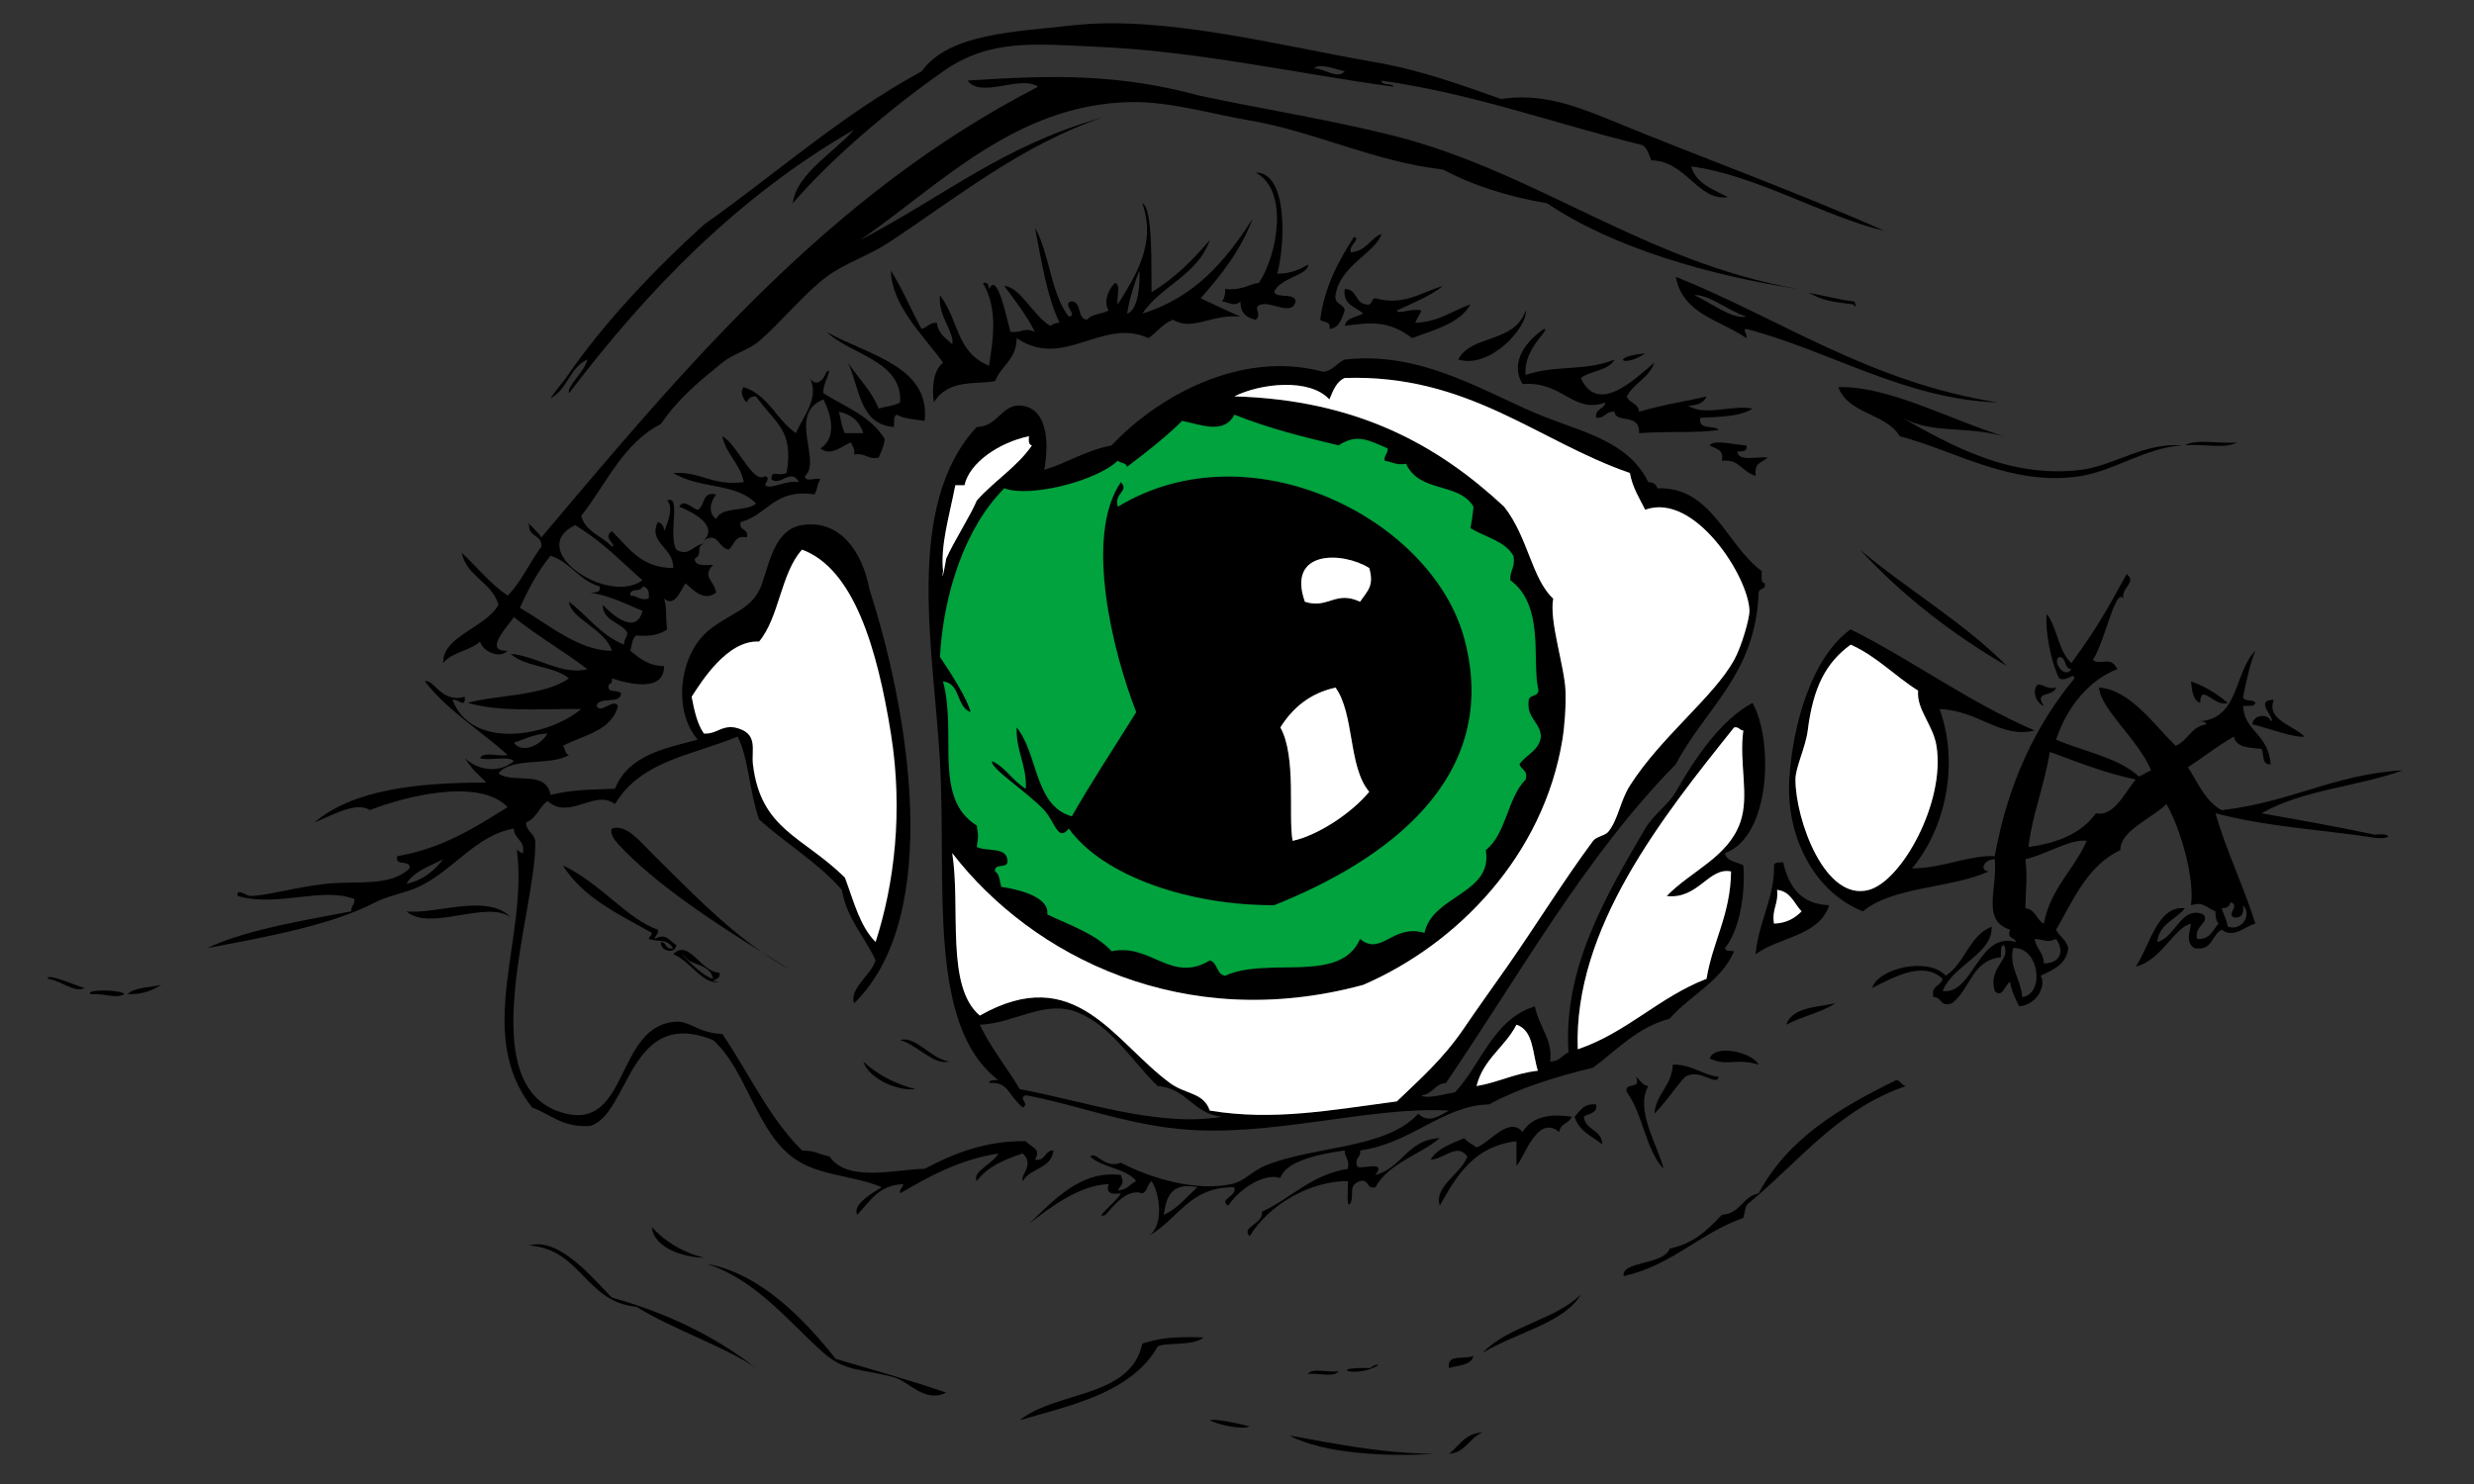 <?xml version="1.0" encoding="utf-8"?>
<!-- Generator: Adobe Illustrator 14.0.0, SVG Export Plug-In . SVG Version: 6.00 Build 43363)  -->
<!DOCTYPE svg PUBLIC "-//W3C//DTD SVG 1.0//EN" "http://www.w3.org/TR/2001/REC-SVG-20010904/DTD/svg10.dtd">
<svg version="1.0" xmlns="http://www.w3.org/2000/svg" xmlns:xlink="http://www.w3.org/1999/xlink" x="0px" y="0px" width="720px"
	 height="432px" viewBox="0 0 720 432" enable-background="new 0 0 720 432" xml:space="preserve">
<rect x="0" y="0" width="720" height="432" fill="#333333" stroke="none"/>
<g id="Layer_1_x23_000000">
	<g>
		<g>
			<path fill="#000000" d="M447.566,200.157c0.777,2.858-2.314,1.847-2.674,3.568c-0.729,5.483,3.276,6.232,3.568,10.705
				c-0.594,4.171-4.317,5.211-6.252,8.031c0.379,1.702,2.557,1.614,1.789,4.463c-5.348,5.357-5.591,15.829-11.6,20.524
				c2.197,12.776-15.4,13.038-17.851,24.093c-9.334-2.692-12.475,6.913-18.735,1.789c-5.728,13.262-26.903,5.008-39.271,10.705
				c-2.567-0.398-2.11-3.841-4.453-4.463c-11.229,6.806-17.199-5.095-28.555-2.674c-4.716-5.104-12.115-7.525-18.746-10.714
				c0.69-4.804-7.34-7.127-13.378-8.031c-0.496-1.585-0.467-3.704-1.789-4.463c-0.379-2.46,3.325-0.836,3.568-2.674
				c0.311-4.773-5.95-2.965-8.925-4.463c0.496-3.559,0.496-2.684,0-6.241c-12.834-7.982-5.649-26.543-9.811-41.944
				c5.153,0.496,3.772,7.525,8.031,8.926c-0.943-3.831-5.805-11.444-8.926-16.062c1.031-18.697,7.458-37.86,18.736-49.08
				c7.049,2.751,26.388-1.838,33.019-8.031c0.719,0.768,2.45,0.535,2.683,1.789c5.581-4.229,11.113-8.517,16.062-13.388
				c5.25,1.041,12.183,4.074,15.167-1.789c11.443,4.434,19.445,6.271,30.335,8.926c5.377-3.539,8.779-1.488,14.282,0.894
				c0.107,1.595-1.099,1.876-0.895,3.568c2.091,0.282,3.345,1.41,6.252,0.895c3.977,8.634,15.294,5.231,19.63,12.494
				c-0.467,3.909-0.281,2.927-0.895,6.242c4.229,2.615,9.995,3.685,12.494,8.031c0.681,3.364-1.089,4.268-0.895,7.137
				C449.462,176.084,445.903,192.155,447.566,200.157z M370.825,263.511c32.075-12.776,66.348-36.771,55.321-77.636
				c-9.431-34.963-62.381-61.72-100.833-38.366c-1.235-4.025,3.471-4.463,0.894-7.146c-10.85,15.663-2.236,49.907,4.463,66.931
				c-6.261,10.092-12.805,19.922-18.745,30.335c-10.938-3.034-9.742-18.211-16.062-25.873c-0.204,7.049,2.936,10.753,2.684,17.841
				c-3.782-2.168-5.746-6.154-9.82-8.031c-0.778,1.974,9.908,8.702,15.167,14.283c3.004,3.179,3.977,9.47,7.146,5.356
				C321.103,255.178,346.362,263.627,370.825,263.511z"/>
			<path fill="#000000" d="M259.276,213.536c3.636,22.654,0.953,43.976-4.453,60.679c-4.628-4.589-6.407-12.036-8.925-18.735
				c-12.192-12.047-24.521-13.864-26.776-33.019c-0.496-4.249,1.789-9.149-5.348-10.705c-4.123-0.554-5.134,2.003-8.925,1.779
				c-1.964-2.791-2.791-6.728-3.568-10.705c2.596-3.977,10.267-16.606,19.63-16.062c5.94-7.146,6.291-19.883,12.494-26.767
				C248.513,165.554,255.319,188.859,259.276,213.536z"/>
			<path fill="#000000" d="M691.178,242.985c5.095-0.622,5.095,1.518,0,0.895c-15.867-2.44-30.85-3.062-46.406-7.136
				c3.257,11.317,8.128,21.021,11.6,32.123c-2.956,0.729-6.271,4.453-9.811,1.779c-2.976,1.488-2.576,6.359-8.031,5.357
				c-2.362-1.964-1.429-3.831-0.895-7.137c-4.842,1.118-8.779,10.841-16.062,12.494c4.093-5.931,6.232-17.88,14.282-16.956
				c-2.605,3.344-7.486,4.414-8.03,9.81c5.376-1.312,6.912-10.724,13.378-8.03c2.158,2.421-2.761,3.179-1.779,7.146
				c3.812,0.243,4.541-2.596,6.242-4.463c-0.69-0.797-0.963-2.021-0.895-3.567c-3.15-1.294-3.384-2.859-7.137-1.789
				c1.089-7.643-2.78-21.76-7.136-29.45c-4.172,4.171-13.603,7.808-13.389,13.388c-9.528,4.453-13.621,14.341-18.735,23.198
				c1.011,1.965,2.984,2.966,3.568,5.357c-0.584,4.774-4.414,6.301-8.031,8.031c1.614,2.684-0.865,8.381-6.252,8.926
				c-1.108-2.159-2.207-4.337-2.674-7.137c-1.633,0.962-2.227,4.92-4.462,2.674c-2.052-7.068,4.958-8.984,2.673-13.389
				c-1.205,0.282-0.738,2.236-0.885,3.568c-8.448,0.778-8.944,9.499-14.282,13.389c-3.607,1.234-2.819-1.936-5.348-1.789
				c-0.777-3.452,2.178-3.17,2.674-5.348c-5.921-5.62-15.031,0.077-20.524,2.674c1.935-5.883,16.46-9.091,21.419-3.568
				c5.64-3.578,6.776-11.667,13.379-14.273c0.35,7.876-11.337,11.191-14.273,18.736c9.052,1.089,10.238-17.462,21.419-14.283
				c-0.389-1.399-2.81-0.758-1.789-3.568c-8.438-2.702-3.606-11.754-4.462-20.524c-2.577-0.155-4.92,3.015-1.779,3.568
				c-11.074,4.997-27.827,4.308-36.587,11.609c-13.845-5.445-22.421-21.352-21.419-38.376c0.943-16.081,6.611-35.692,17.851-43.723
				c18.405,9.247,34.214,21.108,53.533,29.45c-9.985,2.45-15.945-5.746-27.661-6.251c5.824,15.965,1.711,34.807-8.031,46.406
				c9.247-0.068,16.179-3.889,24.094-3.568c3.82-21.166,11.891-38.083,23.198-51.764c-0.127-1.983-2.246,1.157-4.453,0
				c-2.344-4.647-4.21-14.04-3.578-18.735c3.082,4.064,3.354,10.928,7.146,14.273c7.563-10.365,10.111-15.1,16.062-25.872
				c3.189,2.392-1.828,4.054-0.895,7.136c-2.362-3.49-5.26,12.115-8.926,17.851c2.169,1.77,5.163-1.449,7.137,2.674
				c-7.778,2.868-14.584,10.607-17.841,20.524c8.128,3.471,18.045,5.153,24.093,10.705c1.322-0.457,2.246-1.312,3.568-1.779
				c-3.617-8.789-14.74-17.88-15.168-24.093c8.975,0.544,15.975,10.783,22.305,16.956c3.616-1.448,4.442-5.678,8.925-6.251
				c-0.272-1.215-2.236-0.739-3.568-0.895c13.34,0.554,11.386-14.185,17.842-20.524c-1.634,4.025-2.587,8.721-3.568,13.388
				c0.136,1.653,3.023,0.544,3.568,1.789c-0.272,1.206-2.227,0.739-3.568,0.885c0.398,7.525,7.302,7.963,8.031,16.956
				c-2.703,0.331-1.848-2.907-2.674-4.463c-3.501-0.359-7.39-0.34-8.031-3.568c-4.774,2.664-8.867,6.008-13.389,8.925
				c2.946,4.492,5.018,9.859,9.82,12.494c20.311-2.354,33.019-10.521,52.648-11.6c-12.893,4.755-28.682,5.503-41.049,12.494
				C667.406,238.387,680.094,240.623,691.178,242.985z M648.34,269.762c4.395,1.361,7.01-3.646,4.463-6.251
				c0.253,2.333-0.321,3.84-2.674,3.568c-2.197-1.051,1.828-3.374-0.895-4.463c-0.359,1.128-1.147,1.827-2.674,1.789
				C647.63,267.535,647.863,267.341,648.34,269.762z M609.974,236.744c5.271,1.146,8.382-6.097,11.6-9.82
				c-9.11-1.896-16.927-5.085-24.987-8.031c-1.935,10.919-5.23,18.619-6.242,27.661
				C599.036,245.436,605.861,242.451,609.974,236.744z M607.301,244.774c-4.823-0.651-11.988,4.064-17.852,5.348
				c0.642,6.048,0.088,7.759,0,14.283c2.966,0.301,3.16,3.373,5.357,4.462C596.761,258.62,603.566,253.233,607.301,244.774z
				 M599.27,191.232c-2.14,1.273,1.633,6.592,3.568,3.568C600.543,194.712,601.554,191.319,599.27,191.232z M594.807,280.467
				c5.075-0.049,5.96-3.812,3.568-7.137c-2.829,1.226-2.985,0.194-6.252,0C592.58,276.15,594.748,277.249,594.807,280.467z
				 M588.555,290.277c6.709-1.079,4.812-14.788-2.674-14.273C584.598,281.487,587.942,284.424,588.555,290.277z M543.938,259.048
				c9.528-2.635,22.274-25.513,19.63-41.935c-0.991-6.164-5.853-10.539-5.348-16.071c-6.776-4.229-12.017-9.995-19.63-13.378
				c-7.253,5.328-10.919,12.436-12.493,24.987c-0.613,4.852-3.578,10.773-3.578,14.273
				C522.538,238.543,531.064,262.606,543.938,259.048z"/>
			<path fill="#000000" d="M670.653,214.43c-3.092,0.398-10.578-2.489-15.167-3.568c0.214-2.926,4.764-3.218,5.348-0.895
				c1.876-0.612-5.241-6.203,0.894-6.242C659.424,209.627,667.542,211.144,670.653,214.43z"/>
			<path fill="#000000" d="M635.855,129.658c3.287-2.062,10.394-0.312,15.168-0.895C647.728,130.834,640.62,129.075,635.855,129.658z"/>
			<path fill="#000000" d="M648.34,204.62c-3.772,1.449-7.904-6.106-8.031,0c-2.158-0.817-2.362-3.588-2.674-6.252
				C641.845,199.817,645.277,202.034,648.34,204.62z"/>
			<path fill="#000000" d="M605.512,136.794c9.596-1.167,18.561-8.05,29.449-7.136c-10.636,0.739-19.659,7.36-29.449,8.925
				c-19.825,3.169-36.441-7.341-52.648-11.599c-3.986-6.728-15.021-6.397-17.852-14.283c14.536-0.467,32.883,9.684,48.186,14.283
				c-12.095-3.189-20.368-0.496-29.771-5.435c-0.486-0.272-0.973-0.544-1.458-0.817c0.485,0.292,0.972,0.564,1.458,0.817
				C567.369,129.356,584.568,139.352,605.512,136.794z"/>
			<path fill="#000000" d="M593.018,199.263c2.101-0.02,2.625,1.536,5.357,0.895c-0.885,2.868-6.641,0.855-3.568,5.348
				C592.716,204.814,591.189,201.188,593.018,199.263z"/>
			<path fill="#000000" d="M541.264,160.002c13.903,11.677,30.092,21.069,42.828,33.903C567.933,184.494,553.572,173.274,541.264,160.002z"/>
			<path fill="#000000" d="M551.969,314.38c1.176,0.311,1.409,1.565,2.684,1.779c-19.737,6.747-31.016,21.934-45.513,33.912
				c-1.332,0.749-1.293,2.868-1.789,4.463c-12.756,4.492-20.699,13.797-34.797,16.947c-0.847-4.424,11.696-3.16,13.378-8.031
				c6.952-1.381,11.133-5.522,15.178-9.811c5.366-0.282,5.979-5.318,10.704-6.252C520.263,331.443,535.566,322.362,551.969,314.38z"
				/>
			<path fill="#000000" d="M581.419,117.164c-27-0.962-48.691-14.963-73.174-21.419c-1.322,0.399,0.351,1.147,0,2.684
				c-7.555-5.241-18.619-6.961-20.524-17.851C518.658,93.071,543.967,111.194,581.419,117.164z M493.078,85.935
				c4.579,1.974,10.782,7.049,15.167,6.242C503.219,90.65,497.104,85.488,493.078,85.935z"/>
			<path fill="#000000" d="M539.475,87.714c1.069,1.03,0.351,2.265,0,0.895c-4.249-0.506-8.585-0.934-11.599-2.674
				C522.236,83.942,535.994,87.578,539.475,87.714z"/>
			<path fill="#000000" d="M534.127,292.066c-4.122,2.722-9.868,3.82-14.282,6.241C521.595,293.223,528.459,293.242,534.127,292.066z"/>
			<path fill="#000000" d="M532.338,263.511c-2.878,9.022-14.604,9.197-21.419,14.282c0.855-9.431,5.679-16.927,5.357-25.882
				c0.146-1.05,1.624-0.749,2.674-0.895C520.574,258.026,524.006,263.219,532.338,263.511z M524.308,265.3
				c-2.188-2.285-3.121-5.805-7.137-6.252c0.506,4.073-1.585,5.562-0.895,9.819C520.02,268.741,522.382,267.234,524.308,265.3z"/>
			<path fill="#000000" d="M548.4,67.199c-17.151-3.986-37.413-16.286-56.217-18.745c1.468,5.075,6.407,6.679,10.705,8.925
				c-8.751,1.303-12.086-10.51-22.305-10.705c-0.719-1.663-1.156-3.607-2.684-4.463c-25.386-6.145-48.272-14.788-75.847-18.745
				c0.137,1.653,3.024,0.554,3.568,1.789c-28.04-3.811-56.732-10.296-85.667-11.599c-18.843-0.855-31.832-2.469-45.502,7.137
				c-15.313,10.763-32.337,25.133-43.723,38.375c0.992-8.537,11.998-14.769,17.841-21.419
				c-33.796,19.445-59.979,46.503-82.983,76.741c-0.681-2.197,4.541-6.145,5.347-9.82c-4.783,2.052-5.678,8.002-9.81,10.715
				c-2.751,2.411,2.839-4.288,3.568-5.357c10.948-16.062,26.125-31.919,40.155-44.618c21.088-14.895,40.009-31.978,63.353-44.617
				c8.002-11.133,27.214-11.492,43.723-13.388c26.611-3.043,60.096,5.814,88.35,10.714c13.787,2.382,26.427,7.146,36.587,10.705
				c10.996-1.711,20.563,1.468,32.124,6.242C494.187,45.489,523.296,56.008,548.4,67.199z M382.424,19.898
				c2.81-0.078,6.729,3.315,8.926,0.895C389.162,20.249,383.844,18.246,382.424,19.898z"/>
			<path fill="#000000" d="M505.571,131.447c0.457,3.111,5.824,1.303,8.916,1.779c-2.411,1.838-3.831,1.361-3.568,5.357
				c-4.56-1.76-4.696-4.91-9.81-4.463c0.729-3.403-1.906-3.452-3.568-4.462c1.186-1.818,7.107-0.185,10.704,0
				C508.663,131.563,506.972,131.359,505.571,131.447z"/>
			<path fill="#000000" d="M513.603,169.812c0.486,1.984-1.711,1.274-1.789,2.684c-0.846,23.831-15.624,33.748-24.093,49.965
				c-26.426,26.815-45.327,61.166-66.921,92.804c-3.364,0.214-3.782,3.363-7.146,3.568c1.312,1.254,7.243-0.447,9.82-0.885
				c7.758-8.313,10.996-21.138,23.198-24.987c1.37,6.349,5.299,9.741,4.462,16.062c2.713,0.039,3.472-1.887,5.357-2.684
				c-1.643-24.346,10.764-45.415,22.304-65.133c2.421-4.142,6.787-6.951,8.926-10.714c5.348-9.393,12.922-20.855,22.313-25.872
				c6.184,11.152,5.25,38.988-8.03,43.723c0.485,2.479,3.441,2.499,5.347,3.568c0.651,7.817-0.952,18.629-5.347,24.093
				c0.136,1.05,1.623,0.749,2.673,0.895c-3.859,8.926-12.805,12.775-18.745,19.63c-9.596,2.597-15.284,9.101-22.304,14.273
				c-11.006,2.674-21.448,5.921-30.335,10.714c-13.232,0.205-22.945,11.531-37.48,13.379c0.359,2.158-1.634,1.944-0.895,4.463
				c0.35,1.643,8.964-2.081,5.356,2.684c7.808-2.013,9.295-10.336,18.736-10.715c-6.009,4.997-14.808,7.205-18.736,14.283
				c-2.751,0.661-1.721-2.45-4.462-1.789c-3.568,1.322-1.683,3.451-2.684,6.251c-1.488,2.567-0.71-4.56-0.885-6.251
				c-11.337-0.029-23.18,7.165-28.556,16.062c-2.674-2.732,4.093-3.588,3.568-7.137c8.536-3.947,14.243-10.743,24.987-12.493
				c0.642-2.723-0.914-3.248-0.895-5.357c-7.953,1.138-17.181,3.17-18.736,8.031c-4.618-1.585-11.871,3.102-15.177,8.04
				c-2.965-1.896,2.684-2.596,1.789-5.356c-12.99-0.166-15.858,8.838-24.987,14.272c4.687-3.218,3.257-12.465,0.895-16.062
				c-1.215,0.875-1.157,3.014-2.684,3.567c-4.365-1.487-8.05,3.277-10.705,6.252c-4.006,1.634,3.646-4.22,4.462-6.252
				c-2.333,0.253-4.462,0.302-3.568-2.673c-8.255,0.214-16.908,6.572-23.199,11.599c6.757-6.456,14.954-15.799,26.767-14.272
				c0.992,2.8,0.418,2.353-0.894,4.462c2.722,0.039,3.471-1.886,5.357-2.683c-3.033-3.812-9.839-3.841-13.388-7.137
				c1.809-1.75,4.006,3.685,8.925,1.789c9.081,4.667,21.73,8.391,32.124,6.242c3.753-0.778,5.95-3.753,9.82-5.357
				c14.263-5.911,35.099-4.716,44.617-15.168c2.907,2.946,5.911,0.759,8.916-0.895c-23.082-1.332-52.25,7.982-78.521,5.357
				c-16.402-1.633-31.142-7.389-44.617-9.819c-2.499,0.885,1.293,2.382-0.895,3.577c-4.58-4.005-4.103-7.535-9.82-7.146
				c0.146-1.041,1.634-0.749,2.684-0.885c-20.894-15.887-14.963-57.763-16.957-92.813c-1.837-32.367-10.52-74.398,10.705-97.266
				c6.115-0.117,7.243-6.466,12.494-6.242c7.545,0.321,8.848,9.528,7.136,18.736c6.845-2.071,12.134-5.717,19.64-7.136
				c12.698-13.69,37.277-28.041,61.564-21.419c2.937-0.34,3.938-2.605,6.252-3.568c23.314-2.635,41.847,10.375,58.891,16.957
				c11.249,4.346,24.034,7.36,29.449,18.736c1.526-0.039,2.314,0.671,2.674,1.789c15.8-0.603,19.971,16.47,30.345,24.093
				C512.786,167.654,512.28,169.647,513.603,169.812z M504.677,192.126c2.305-4.171,4.492-12.251,4.463-14.283
				c-0.165-9.83-16.022-34.739-30.345-29.45c-1.682-3.364-3.685-6.427-4.462-10.705c-26.894-9.275-46.951-28.809-82.983-27.661
				c-2.489,1.079-3.384,3.763-4.463,6.242c-5.775-6.291-20.029-4.706-27.661-0.885c35.867,1.011,59.435,14.331,78.521,32.124
				c6.971,8.838,8.031,20.962,14.282,26.767c-1.234,6.446,3.297,19.718,3.568,26.767c0.176,4.453-0.253,10.364-0.895,14.283
				c-5.493,33.514-30.296,59.425-57.995,71.384c-52.114,14.146-96.265-8.157-119.58-38.366c2.499,15.936-2.013,38.891,8.031,47.291
				c27.797-15.75,38.978,7.604,55.322,19.631c4.638,3.412,9.713,2.654,11.609,8.03c18.522,3.063,35.109-0.136,54.428-2.674
				c6.68-6.426,13.456-12.309,19.63-21.419c3.986-5.872,8.43-12.026,12.494-17.841c8.245-11.794,16.675-25.405,24.987-36.587
				c0.963-1.293,3.51-1.468,4.463-2.684c2.937-3.714,3.384-8.876,6.242-13.378C483.346,214.518,498.679,202.958,504.677,192.126z
				 M506.456,239.418c2.752-7.759-0.408-17.316,0.895-26.767c-1.138-0.048-1.234-1.147-2.674-0.895
				c-20.913,26.106-46.785,58.58-45.512,93.698c14.419-4.92,23.539-15.129,37.481-20.524c1.809-10.978,6.98-18.6,7.136-31.239
				c-6.553-1.352-9.537,8.206-18.735,7.146C492.31,253.389,502.859,249.588,506.456,239.418z M444.893,203.726
				c0.359-1.721,3.451-0.71,2.674-3.568c-1.663-8.002,1.896-24.073-8.031-31.239c-0.194-2.869,1.575-3.772,0.895-7.137
				c-2.499-4.346-8.265-5.416-12.494-8.031c0.613-3.315,0.428-2.333,0.895-6.242c-4.336-7.263-15.653-3.86-19.63-12.494
				c-2.907,0.515-4.161-0.612-6.252-0.895c-0.204-1.692,1.002-1.974,0.895-3.568c-5.503-2.382-8.905-4.433-14.282-0.894
				c-10.89-2.654-18.892-4.492-30.335-8.926c-2.985,5.863-9.917,2.83-15.167,1.789c-4.949,4.871-10.481,9.159-16.062,13.388
				c-0.233-1.254-1.964-1.021-2.683-1.789c-6.631,6.193-25.97,10.783-33.019,8.031c-11.278,11.22-17.705,30.383-18.736,49.08
				c3.121,4.618,7.982,12.231,8.926,16.062c-4.259-1.4-2.878-8.43-8.031-8.926c4.162,15.401-3.023,33.962,9.811,41.944
				c0.496,3.558,0.496,2.683,0,6.241c2.975,1.498,9.236-0.311,8.925,4.463c-0.243,1.838-3.947,0.214-3.568,2.674
				c1.322,0.759,1.293,2.878,1.789,4.463c6.038,0.904,14.069,3.228,13.378,8.031c6.631,3.188,14.03,5.609,18.746,10.714
				c11.356-2.421,17.326,9.479,28.555,2.674c2.343,0.622,1.886,4.064,4.453,4.463c12.367-5.697,33.543,2.557,39.271-10.705
				c6.261,5.124,9.401-4.481,18.735-1.789c2.45-11.055,20.048-11.316,17.851-24.093c6.009-4.695,6.252-15.167,11.6-20.524
				c0.768-2.849-1.41-2.761-1.789-4.463c1.935-2.819,5.658-3.859,6.252-8.031C448.169,209.958,444.163,209.209,444.893,203.726z
				 M447.566,311.696c-1.595-4.939-1.235-11.853-6.242-13.389c-3.315,6.505-9.674,9.966-11.609,17.852
				C436.084,315.089,440.867,312.435,447.566,311.696z M296.757,317.054c17.997,3.276,40.291,11.249,58.9,8.03
				c-8.439-0.787-10.141-8.303-18.745-8.925c-7.078-6.797-13.311-17.385-23.199-21.42c-9.616-3.918-18.444,3.189-28.555,3.568
				C288.405,305.182,293.024,310.675,296.757,317.054z M348.511,345.609c-7.516-1.565-9.149,2.741-9.81,8.03
				C342.823,351.812,345.322,348.36,348.511,345.609z M300.325,129.658c-1.04-0.146-0.962-1.41-0.885-2.674
				c-8.857,1.905-17.326,7.768-18.745,14.273c-0.895,0-1.779,0-2.674,0c-1.828,9.353-4.327,17.316-3.568,24.987
				c-0.603,4.793,0.982-3.782,0.895-3.568c2.207-5.027,7.253-12.844,8.916-16.957C289.271,140.022,295.96,135.997,300.325,129.658z"
				/>
			<path fill="#000000" d="M491.289,118.059c4.871,3.257,12.62-0.321,18.745,0.895c-3.598,2.353-9.538,2.363-15.177,2.674
				c-0.759,3.743,3.996,1.954,5.357,3.568c-7.847,0.982-12.951,0.214-23.199,0.895c0.321-6.048-6.922-2.684-7.136-6.242
				c-2.615-0.233-2.752,2.013-5.357,1.779c-0.428-2.8,2.401-2.353,2.674-4.463c-9.383,3.442-12.406-6.339-24.093-5.357
				c-3.986-6.718,1.546-12.883,6.252-16.062c2.168-0.02-6.185,5.708-5.357,13.388c8.877-2.985,17.364-0.982,25.882-4.463
				c-1.77,3.296-6.952,3.17-9.82,5.357c5.046,11.181,16.169-0.156,21.419-4.463c-1.546,4.414-5.979,5.931-8.03,9.82
				c0.651,2.012,3.393,1.944,3.567,4.462c8.819-2.508,12.728-2.771,19.631-4.462C495.829,117.252,494.012,118.098,491.289,118.059z"
				/>
			<path fill="#000000" d="M511.813,309.917c-6.786-2.042-9.062,0.651-14.272-1.789C499.135,303.782,510.044,306.368,511.813,309.917z"/>
			<path fill="#000000" d="M500.215,313.485c-0.865,2.975-5.357-2.703-9.82,0c-3.121,3.412-5.63,7.447-8.916,10.704
				c0.535-6.008,5.095-7.992,5.348-14.272C492.562,309.829,495.158,312.882,500.215,313.485z"/>
			<path fill="#000000" d="M523.413,84.146c-25.309-3.831-54.059-11.969-73.173-24.978c-12.251-2.052-22.46-5.62-30.335-9.82
				c-19.961-2.275-37.715-11.171-56.217-14.283c-10.899-1.818-23.218-5.601-34.808-5.348c-33.397,0.729-55.419,24.209-78.521,40.155
				c25.775-13.543,41.069-27.233,70.49-35.692c-24.035,8.264-42.78,23.655-62.458,36.586c-5.678,3.724-12.319,5.717-17.851,9.81
				c-6.33,4.687-13.028,13.028-19.63,18.746c-2.897,2.499-7.604,3.714-10.705,6.242c-6.534,5.309-12.795,10.384-17.851,17.851
				c-11.026,5.629-15.887,17.423-23.199,26.767c1.235,4.706,6.086,5.814,8.926,8.925c1.77-0.214-3.004-2.635,0-4.462
				c4.852,4.657,8.332,10.695,17.841,10.705c0.185-6.067-7.457-7.272-4.462-13.378c1.099,0.389,1.837,1.138,1.789,2.674
				c0.855-1.876,2.995-7.049,0.895-8.926c4.219-1.925,0.214,9.985,2.673,14.283c3.656,2.159,4.706-1.225,8.031-1.789
				c-2.664,1.274-0.01,2.761-2.674,4.463c0.097,2.275,2.985,1.77,5.348,1.779c-3.296,3.49,0.165,4.258,0.894,8.041
				c-3.743,2.868-6.845-1.079-8.925-2.684c-1.429,2.013-3.004,7.049-6.242,4.463c0.943,2.791,0.321,4.424,0.895,8.925
				c-2.032,1.546-4.988,2.149-8.926,1.779c-1.332,0.758-1.293,2.878-1.789,4.463c2.664,2.1,5.124,4.395,9.82,4.463
				c0.136,7.729-10.462,5.192-15.167,3.568c0.136,1.041-0.204,1.595-0.895,1.789c-0.797,2.878,2.907,1.254,3.568,2.674
				c-0.331,3.238-6.534,0.612-7.137,3.568c1.264,2.557,4.832-2.411,6.242,0c-1.886,7.331-10.005,8.439-16.062,11.608
				c0.768,0.72,0.535,2.44,1.789,2.674c-5.357,3.277-16.752,0.506-20.525,5.357c4.181,3.15,13.777-1.195,15.167,6.242
				c6.854-1.575,10.316-1.42,18.736-1.789c4.044-9.927,14.662-11.745,24.093-14.273c-7.37-8.507-5.484-25.026,3.568-32.124
				c6.514-5.104,12.659-5.863,15.177-13.388c2.305-6.893,4.006-15.76,11.6-16.956c11.278-1.77,17.705,8.177,19.63,18.745
				c11.424,35.255,21.624,94.903-4.463,120.465c-1.517-4.22,4.9-8.168,6.252-12.494c-3.141-6.971-8.323-11.9-9.82-20.524
				c-6.923-7.943-16.286-13.456-24.093-20.524c-2.927-8.439-3.034-17.891-6.252-24.093c-14.079,5.727-27.923,6.971-35.692,19.63
				c-5.912-4.453-13.243,4.871-19.63-0.885c-2.421,1.74-3.218,5.104-6.242,6.242c0.01,2.664,2.314,3.033,2.673,5.356
				c0.7,19.28-19.63,72.609,8.926,79.415c18.415,4.395,14.525-25.882,32.124-26.767c4.016-0.204,6.407,3.335,13.388,3.568
				c7.71,11.327,13.612,24.463,23.199,33.903c4.832,0.282,3.86,0.846,8.031,1.789c5.202,7.671,19.387,3.675,27.661,3.568
				c8.702-4.638,18.143-8.265,29.45-8.031c1.682,1.935,4.531,2.081,2.673,5.357c3.218,0.534,2.635-2.723,5.357-2.684
				c-0.574,5.387-6.806,5.104-8.925,8.926c-0.895-1.75,3.549-4.638,0-8.031c-5.416,1.73-10.365,3.918-13.388,8.031
				c-1.526-2.752,4.939-5.153,6.251-8.031c-11.521,1.866-20.097,6.68-28.556,11.599c-0.252-1.438,0.846-1.536,0.895-2.673
				c-7.195,0.242-9.742,5.133-13.388,8.925c-1.478-2.994,4.366-6.319,7.137-8.03c-8.167-3.442-17.783-3.219-24.987-8.031
				c-11.492-7.69-14.156-25.921-24.093-34.808c-24.511-9.849-24.258,21.39-35.692,24.987c-8.041,0.612-11.521-3.354-16.956-5.348
				c-17.122-21.594-1.06-49.439-4.463-74.962c0.729,0.166,0.895,0.895,1.789,0.895c0.622-3.898-2.577-3.967-2.674-7.137
				c-11.201,2.013-17.511,12.183-27.671,16.947c-3.879,1.828-8.741,2.527-12.494,4.463c-12.562,6.484-29.829,9.78-49.07,13.388
				c11.492-5.483,30.199-8.43,41.934-10.704c-0.107-1.604,1.099-1.887,0.894-3.578c-9.46-3.656-22.401,2.488-33.913-0.885
				c-0.671-2.509,2.781,0.02,3.568,0c5.24-0.117,13.787-2.723,22.313-3.568c8.994-0.904,18.502,0.914,24.093-4.463
				c0.438-2.819-4.424-0.33-3.568-3.568c13.203-2.266,22.605-8.332,32.124-14.282c-8.537-8.809-30.597-2.858-40.155,0.895
				c-3.694-2.752-11.443,1.74-16.062,3.568c11.084-9.441,29.44-11.609,49.975-11.6c-3.374-3.627-2.8-2.197-6.252-7.137
				c3.753,3.529,9.917,4.618,14.283,0.885c-1.361-1.691-7.729,0.068-9.82-0.885c0.953-2.032,5.61-0.34,8.031-0.895
				c-7.982-7.185-17.462-12.873-24.093-21.419c2.654-0.836,4.774,6.504,11.599,4.463c0.272,3.646-1.867,0.477-3.568,0.895
				c5.455,14.516,27.525,10.987,37.481,2.674c-12.649-0.078-23.451,0.943-33.018-1.779c7.583-2.256,22.197-1.945,29.45-7.146
				c-4.395-3.636-12.814-3.247-16.957-7.136c7.729,0.7,14.905,6.378,22.304,4.463c-6.903-5.29-14.681-9.713-21.409-15.167
				c-1.176,2.11-9.324,10.141-1.789,9.81c-2.703,2.645-7.486-0.194-8.031-2.674c-2.927,2.723-8.265,3.043-10.705,6.242
				c-0.359-7.798,12.368-10.229,16.062-16.947c-1.935-6.699-9.188-8.07-10.714-15.177c4.463,4.171,8.255,9.003,13.388,12.494
				c4.016-4.015,6.397-9.664,9.82-14.273c0.243-3.52-3.821-2.732-3.578-6.251c-1.643-2.168,2.907,2.382,3.578,3.578
				c42.051-49.868,83.868-99.959,144.557-131.179c-5.211-3.558-16.451,3.559-20.524-1.789c25.853-1.75,44.433-1.876,67.816,4.462
				c18.765,3.948,38.356,7.078,56.216,11.599C447.343,50.107,478.757,76.368,523.413,84.146z M254.823,274.215
				c5.406-16.703,8.089-38.025,4.453-60.679c-3.958-24.676-10.763-47.981-25.872-53.533c-6.203,6.884-6.553,19.621-12.494,26.767
				c-9.363-0.544-17.034,12.085-19.63,16.062c0.778,3.977,1.604,7.914,3.568,10.705c3.792,0.224,4.803-2.333,8.925-1.779
				c7.137,1.556,4.852,6.456,5.348,10.705c2.255,19.154,14.584,20.972,26.776,33.019
				C248.416,262.179,250.195,269.626,254.823,274.215z M188.787,174.275c0.253-2.032-0.214-3.354-1.789-3.568
				c-0.243,1.838-3.947,0.214-3.568,2.674C185.529,173.361,186.055,174.917,188.787,174.275z M175.398,176.064
				c2.499,2.586,9.596,9.178,11.599,1.779c-4.803-2.032-9.333-4.336-15.167-5.348c1.4-0.087,3.092,0.117,2.674-1.789
				c-6.018-1.711-8.42-7.049-14.273-8.925c-3.646,4.385-6.437,9.625-8.925,15.167c7.982,4.57,17.122,12.562,26.776,12.494
				c-1.974-6.368-12.085-9.324-12.494-14.273c5.435,4.074,9.217,9.81,16.062,12.494c-0.204-1.692,1.001-1.974,0.885-3.568
				C180.59,180.984,175.554,180.955,175.398,176.064z M167.368,152.856c-14.652,7.214,9.538,23.49,19.63,16.062
				C180.104,162.919,175.933,158.146,167.368,152.856z M159.336,213.536c-4.044,0.126-6.65,1.682-9.81,2.684
				C152.317,219.748,157.761,216.472,159.336,213.536z M118.287,257.269c4.939-1.021,8.07-3.831,10.714-7.146
				C125.103,252.184,120.504,253.535,118.287,257.269z"/>
			<path fill="#000000" d="M484.152,340.252c-5.328-5.669-5.999-16.014-10.704-22.304c-0.875-3.248,4.346-0.419,2.674-4.463
				c1.195,0.885,1.75,2.411,3.567,2.674C475.762,323.14,482.393,333.203,484.152,340.252z"/>
			<path fill="#000000" d="M478.795,102.892C472.067,107.325,468.489,103.757,478.795,102.892L478.795,102.892z"/>
			<path fill="#000000" d="M464.522,321.516c0.418,2.791-2.246,2.519-3.568,3.568c0.408,4.055,5.27,3.646,5.348,8.031
				c-2.995-2.353-6.854-3.851-8.031-8.031C459.865,323.402,460.866,321.137,464.522,321.516z"/>
			<path fill="#000000" d="M457.386,325.084c-0.661,2.022-3.402,1.954-3.578,4.463c-6.533-5.444-10.345,7.924-12.483,9.811c0-2.372,0-4.755,0-7.137
				c-12.271,1.41-17.413,9.956-22.313,18.745c-1.76-5.648,6.223-9.246,8.03-14.282c-2.955-4.2-6.757,0.787-10.704,0.895
				c2.013-3.335,6.066-4.638,9.81-6.252c0.875,1.206,2.383,1.789,3.568,2.684c3.733-1.226,9.489-9.295,13.389-4.463
				C446.205,324.375,452.544,324.365,457.386,325.084z"/>
			<path fill="#000000" d="M460.06,376.838c-4.842,8.255-18.152,10.812-28.556,16.957C438.884,385.997,452.408,384.354,460.06,376.838z"/>
			<path fill="#000000" d="M443.998,90.397c0.777,4.482-10.112,17.112-19.631,14.273C428.247,97.243,440.75,100.052,443.998,90.397z"/>
			<path fill="#000000" d="M431.504,416.993c-3.889,1.468-4.91,5.805-9.819,6.252C424.708,420.901,426.342,417.188,431.504,416.993z"/>
			<path fill="#000000" d="M426.146,185.875c11.026,40.865-23.246,64.86-55.321,77.636c-24.463,0.116-49.722-8.333-59.785-22.305
				c-3.17,4.113-4.142-2.178-7.146-5.356c-5.26-5.581-15.945-12.31-15.167-14.283c4.074,1.877,6.038,5.863,9.82,8.031
				c0.252-7.088-2.888-10.792-2.684-17.841c6.32,7.662,5.124,22.838,16.062,25.873c5.94-10.413,12.484-20.243,18.745-30.335
				c-6.699-17.024-15.313-51.268-4.463-66.931c2.577,2.683-2.129,3.121-0.894,7.146
				C363.766,124.155,416.716,150.912,426.146,185.875z M395.812,175.17c2.255-3.296,4.142-4.628,2.673-9.82
				c-7.777-4.852-24.073-5.328-18.735,9.82C386.527,177.377,388.617,171.787,395.812,175.17z M398.485,230.492
				c-6.154-7.224-4.229-22.547-9.81-30.335c-7.545,1.672-12.494,5.95-16.062,11.599c4.755,8.468,2.246,25.824,3.568,33.018
				C383.318,243.277,393.235,236.851,398.485,230.492z"/>
			<path fill="#000000" d="M428.83,394.689c-0.661,2.907-4.463,2.684-7.146,3.568C420.936,393.931,426.468,395.895,428.83,394.689z"/>
			<path fill="#000000" d="M411.874,93.966c6.894-0.243,10.753-3.52,16.062-5.357c-3.218,5.707-10.529,7.321-16.956,9.82
				c-7.127-5.425-12.552-4.482-19.63-3.568c0.496-2.479,3.451-2.499,5.357-3.568c-2.12-2.051-5.932-2.401-5.357-7.146
				c3.665-0.097,2.965,4.171,6.242,4.463c1.983,0.496,1.273-1.702,2.683-1.779c8.304,2.285,13.116-1.682,19.631-3.568
				c-3.802,3.034-8.751,4.929-13.389,7.136c0.204,1.274,4.443-0.826,7.137,0C413.196,91.72,412.341,92.644,411.874,93.966z"/>
			<path fill="#000000" d="M417.222,423.245c-13.038,0.836-32.124,0-41.935-5.357C387.324,420.017,400.829,422.963,417.222,423.245z"/>
			<path fill="#000000" d="M398.485,398.258c0.71,0.019,1.459-1.313,2.674-0.895C394.995,401.368,385.467,397.917,398.485,398.258z"/>
			<path fill="#000000" d="M393.129,73.441c4.472-0.292,5.542-3.986,8.925-5.357c-1.517,5.328-12.173,9.237-13.378,17.851
				c-0.428,2.8,2.401,2.353,2.674,4.462c-0.904,2.363-1.469,5.076-4.463,5.348c0.612-2.392-1.848-1.721-2.674-2.674
				c1.322-9.975,5.444-17.151,9.811-24.093C396.25,69.601,392.37,71.361,393.129,73.441z"/>
			<path fill="#000000" d="M380.635,400.036c1.245-2.031,6.213-0.33,8.926-0.885C388.325,401.184,383.357,399.482,380.635,400.036z"/>
			<path fill="#000000" d="M380.635,77.01c0.555,2.956-8.517,3.957-9.81,8.031c1.011,1.964,5.882,0.058,6.241,2.674
				c-0.885,4.346-6.815,0.194-9.81,0.895c-3.296,0.651,0.379,2.683-1.789,4.462c-2.713-0.554-4.56-1.983-4.463-5.357
				c-1.663,1.75-3.267,0.282-5.348,0c0.69-0.788,0.953-2.013,0.885-3.568c5.328,0.457,7.272-1.624,9.82-1.779
				c5.571-8.439,8.721-26.98-0.895-32.124c9.148-0.088,8.721,19.99,6.251,29.44C375.55,79.654,378.282,78.526,380.635,77.01z"/>
			<path  fill="#000000" d="M363.688,415.214c-2.022,1.079-9.12-0.379-11.6-1.789C353.577,412.87,360.558,414.436,363.688,415.214z"/>
			<path fill="#000000" d="M361.005,92.177c-8.527-0.816-14.001,4.356-19.63,0.895c-3.023,1.138-4.667,3.666-7.136,5.357
				c-13.447-6.164-24.647,9.333-38.375,0c0.01,6.251-4.521,7.963-6.242,12.494c-4.939,1.128-13.641-0.846-17.851,6.242
				c-0.447-3.587-0.544-8.935,2.683-11.599c-5.62-7.817-14.943-16.528-15.177-26.767c3.383,5.25,5.843,11.405,8.925,16.947
				c1.702-0.379,2.246-1.916,4.463-1.779c0.35,3.218,2.635,4.502,4.462,6.242c0.836-3.228-4.258-8.216-3.568-14.273
				c5.63,7.506,4.647,16.587,14.273,20.524c1.322-8.274,2.528-16.742-1.779-24.093c1.517-0.331,1.682,0.69,1.779,1.779
				c2.421-5.25,5.007,8.119,6.252,12.494c3.724,0.204,4.21-1.449,7.136,0c-2.499-4.929-5.775-9.091-8.925-13.378
				c4.589,0.185,8.459,8.78,13.388,11.599c0.72-0.477,1.449-0.933,2.674-0.895c-3.743-7.856-5.241-17.958-7.137-27.661
				c4.278,7.623,4.589,19.203,9.82,25.872c2.956-0.282-2.353-3.889,0.885-4.462c2.995,0.292,1.449,5.095,4.462,5.357
				c1.264-1.711,4.336-1.614,6.252-2.674c-1.371-2.362-0.535-5.386,1.779-8.031c2.003,0.379,0.369,4.395,0.895,6.242
				c4.88-7.944,11.385-17.481,7.136-29.44c3.15,1.215,2.557,19.241,2.684,25.872c6.699-3.996,12.046-9.363,16.956-15.167
				c-3.51,10.18-14.127,13.232-19.64,21.419c15.255-4.686,24.394-15.479,32.124-27.67c-3.5,9.285-9.14,16.441-15.167,23.208
				C353.693,88.793,355.813,89.892,361.005,92.177z M327.996,91.292c3.705-1.079,3.792-10.452,3.568-12.494
				C330.058,82.649,328.803,86.742,327.996,91.292z"/>
			<path fill="#000000" d="M332.449,391.121c5.406-1.702,9.227-2.042,17.851-1.789c-3.15,2.664-11.434,1.303-13.388,2.674
				c-7.72,13.534-25.493,17.15-40.155,21.419C307.491,404.83,329.056,407.057,332.449,391.121z"/>
			<path fill="#000000" d="M276.232,309.022c-4.482,1.196-9.353-4.91-14.273-6.252C266.578,301.448,270.788,308.206,276.232,309.022z"/>
			<path fill="#000000" d="M275.348,405.394c-6.232,3.141-10.918-3.306-15.177-4.463c-9.354-2.547-14.127-1.468-20.525-7.136
				c-10.209-9.062-19.416-21.089-33.903-25.882c15.362,2.78,28.157,15.867,37.471,27.661
				C253.997,398.782,264.964,401.797,275.348,405.394z"/>
			<path fill="#000000" d="M240.541,96.64c12.192,6.796,30.267,9.946,28.556,25.882c-2.897-0.447-6.019-0.583-8.031-1.789
				c-1.215,0.282-0.739,2.236-0.894,3.568c-10.034-0.671-9.976-11.434-13.378-18.736c2.926,4.502,6.815,8.051,8.916,13.388
				c2.032-0.651,4.56-0.797,6.251-1.789C262.689,105.05,247.833,103.417,240.541,96.64z"/>
			<path fill="#000000" d="M266.422,317.054c-4.822,0.642-13.369-2.693-15.177-8.031C255.251,312.756,260.268,315.469,266.422,317.054z"/>
			<path fill="#000000" d="M257.497,127.879c-0.292,2.081-1.07,3.685-1.789,5.347c-3.306,0.632-3.831-1.526-7.137-0.895
				c0.379-1.857-0.612-2.362-0.894-3.568c-2.489,0.953-5.824,4.239-8.916,1.789c4.832-3.13,3.208-9.654,0.885-14.282
				c-10.607,4.2-0.418,17.821-5.348,22.313c-0.155,1.935,3.16,0.398,4.463,0.895c-0.914,1.167-0.875,3.286-1.789,4.462
				c-11.619-1.808-13.612,6.019-21.419,8.031c-0.661,2.742,2.45,1.711,1.789,4.462c-3.733-0.758-3.539,2.412-5.357,3.568
				c-3.15-0.749-3.033-5.299-7.136-2.684c4.307-4.297-3.199-8.254-7.137-9.81c1.187-2.538,3.967,0.681,5.348,0.885
				c2.217-1.05,1.079-5.464,5.357-4.453c-1.691,2.168-2.459,5.29,0,7.137c1.604-3.753,8.712-2.003,11.6-4.463
				c-5.649-6.125-16.033-4.093-24.093-8.925c8.148-0.506,10.929,3.792,20.525,2.674c-1.031-5.513-5.114-7.973-6.242-13.378
				c4.502,2.45,8.887,14.146,12.484,11.599c1.595,0.651,0.136,1.624,0,2.674c1.507,1.449,6.067-1.624,9.82-0.895
				c-2.217-4.375-5.629,1.458-8.031-0.885c0.166-2.907,1.556-0.651,4.463-1.789c2.09-12.708-3.248-14.312-8.925-22.304
				c-1.527-0.039-2.314,0.661-2.674,1.779c-1.274-1.089-2.032-3.403-0.895-4.462c7.224,2.294,9.509,9.538,15.167,13.388
				c2.11-4.803,6.845-10.229,4.161-15.896c1.604,2.324,3.695,0.914,4.764-1.955c2.207-1.614-1.4,3.879-0.895,6.252
				C246.053,118.496,253.686,121.277,257.497,127.879z M245.898,126.09c1.779,0,3.568,0,5.347,0
				c-1.069-3.384-3.432-5.484-7.136-6.242C244.76,121.87,244.906,124.398,245.898,126.09z"/>
			<path fill="#000000" d="M235.183,109.133c0.224,0.35,0.428,0.71,0.593,1.06C235.562,109.901,235.368,109.551,235.183,109.133z"/>
			<path fill="#000000" d="M229.836,282.246c-2.693-1.478-5.328-3.121-7.895-4.91C224.722,279.076,227.376,280.72,229.836,282.246z"/>
			<path fill="#000000" d="M189.681,248.343c9.625,9.499,20.262,20.681,32.26,28.993c-14.234-8.877-31.589-20.223-42.08-31.677
				c-0.866-0.942-2.519-2.994-1.779-4.453C182.204,239.719,186.453,245.164,189.681,248.343z"/>
			<path fill="#000000" d="M209.311,283.141c1.06,2.353-4.288,2.305,0,2.684c-4.667,1.069-8.575-6.291-13.388-8.031
				C200.366,273.058,203.954,283.005,209.311,283.141z M207.522,284.93c-0.613-3.559-4.473-3.86-7.137-5.357
				C194.494,273.563,203.837,284.327,207.522,284.93z"/>
			<path fill="#000000" d="M220.016,398.258c-8.138-5.844-24.375-11.317-34.798-17.852c-14.954-1.399-15.964-16.762-31.239-17.841
				c8.644-2.519,18.113,9.12,24.103,15.167C194.367,382.264,208.3,389.157,220.016,398.258z"/>
			<path fill="#000000" d="M189.681,357.208c3.831,4.19,8.779,7.282,15.167,8.926C200.366,366.134,190.42,363.917,189.681,357.208z"/>
			<path fill="#000000" d="M192.355,274.215c1.77,0.02,1.137,2.44,3.568,1.789c-2.285-2.984-3.617-1.614-7.136-2.674
				c0.165-0.729,0.895-0.895,0.895-1.789c-9.723-5.454-20.087-10.257-25.882-19.63c11.336,5.444,18.697,15.653,27.661,18.735
				c0.252,1.449-0.846,1.536-0.895,2.684c3.267-1.837,4.016,0.398,6.251,1.779C196.652,277.852,192.015,276.986,192.355,274.215z"/>
			<path fill="#000000" d="M148.632,267.079c-6.884-5.28-23.48,4.277-30.345-1.779C126.736,266.281,142.001,259.884,148.632,267.079z"/>
			<path fill="#000000" d="M37.083,289.393c2.158-2.013,6.446-1.887,9.82-2.684C44.336,288.313,41.419,289.558,37.083,289.393z"/>
			<path fill="#000000" d="M36.199,289.393c-2.577,1.409-4.978-0.146-9.82,0C24.541,287.982,35.061,287.982,36.199,289.393z"/>
			<path fill="#000000" d="M24.59,287.604c-2.577,1.643-7.156-2.324-10.705-2.674C13.447,283.102,21.799,286.835,24.59,287.604z"/>
		</g>
	</g>
</g>
<g id="Layer_2_x23_FFFFFF">
	<g>
		<g>
			<path fill="#FFFFFF" d="M563.567,217.113c2.645,16.422-10.102,39.3-19.63,41.935c-12.873,3.559-21.399-20.505-21.419-32.124
				c0-3.5,2.965-9.421,3.578-14.273c1.574-12.552,5.24-19.659,12.493-24.987c7.613,3.383,12.854,9.149,19.63,13.378
				C557.715,206.574,562.576,210.95,563.567,217.113z"/>
			<path fill="#FFFFFF" d="M517.171,259.048c4.016,0.447,4.949,3.967,7.137,6.252c-1.926,1.935-4.288,3.441-8.031,3.567
				C515.586,264.609,517.677,263.121,517.171,259.048z"/>
			<path fill="#FFFFFF" d="M509.14,177.844c0.029,2.032-2.158,10.111-4.463,14.283c-5.998,10.831-21.331,22.391-30.344,36.586
				c-2.858,4.502-3.306,9.664-6.242,13.378c-0.953,1.216-3.5,1.391-4.463,2.684c-8.312,11.182-16.742,24.793-24.987,36.587
				c-4.064,5.814-8.508,11.969-12.494,17.841c-6.174,9.11-12.95,14.993-19.63,21.419c-19.318,2.538-35.905,5.737-54.428,2.674
				c-1.896-5.376-6.971-4.618-11.609-8.03c-16.344-12.027-27.525-35.381-55.322-19.631c-10.044-8.4-5.532-31.355-8.031-47.291
				c23.315,30.209,67.466,52.513,119.58,38.366c27.699-11.959,52.502-37.87,57.995-71.384c0.642-3.918,1.07-9.83,0.895-14.283
				c-0.271-7.049-4.803-20.32-3.568-26.767c-6.251-5.804-7.312-17.929-14.282-26.767c-19.086-17.792-42.653-31.113-78.521-32.124
				c7.632-3.821,21.886-5.406,27.661,0.885c1.079-2.479,1.974-5.163,4.463-6.242c36.032-1.147,56.09,18.386,82.983,27.661
				c0.777,4.278,2.78,7.341,4.462,10.705C493.117,143.104,508.975,168.014,509.14,177.844z"/>
			<path fill="#FFFFFF" d="M507.351,212.651c-1.303,9.451,1.857,19.008-0.895,26.767c-3.597,10.17-14.146,13.971-21.409,21.419
				c9.198,1.06,12.183-8.498,18.735-7.146c-0.155,12.64-5.327,20.262-7.136,31.239c-13.942,5.396-23.062,15.604-37.481,20.524
				c-1.273-35.118,24.599-67.592,45.512-93.698C506.116,211.504,506.213,212.603,507.351,212.651z"/>
			<path fill="#FFFFFF" d="M441.324,298.308c5.007,1.536,4.647,8.449,6.242,13.389c-6.699,0.738-11.482,3.393-17.852,4.463
				C431.65,308.273,438.009,304.812,441.324,298.308z"/>
			<path fill="#FFFFFF" d="M398.485,165.35c1.469,5.192-0.418,6.524-2.673,9.82c-7.195-3.383-9.285,2.207-16.062,0
				C374.412,160.022,390.708,160.499,398.485,165.35z"/>
			<path fill="#FFFFFF" d="M388.676,200.157c5.581,7.788,3.655,23.111,9.81,30.335c-5.25,6.358-15.167,12.785-22.304,14.282
				c-1.322-7.194,1.187-24.55-3.568-33.018C376.182,206.107,381.131,201.83,388.676,200.157z"/>
			<path fill="#FFFFFF" d="M299.44,126.984c-0.078,1.264-0.155,2.528,0.885,2.674c-4.365,6.339-11.055,10.364-16.062,16.062
				c-1.663,4.113-6.709,11.93-8.916,16.957c0.088-0.214-1.497,8.361-0.895,3.568c-0.758-7.671,1.741-15.634,3.568-24.987
				c0.895,0,1.779,0,2.674,0C282.115,134.752,290.583,128.89,299.44,126.984z"/>
			<path fill="#FFFFFF" d="M259.276,213.536c3.636,22.654,0.953,43.976-4.453,60.679c-4.628-4.589-6.407-12.036-8.925-18.735
				c-12.192-12.047-24.521-13.864-26.776-33.019c-0.496-4.249,1.789-9.149-5.348-10.705c-4.123-0.554-5.134,2.003-8.925,1.779
				c-1.964-2.791-2.791-6.728-3.568-10.705c2.596-3.977,10.267-16.606,19.63-16.062c5.94-7.146,6.291-19.883,12.494-26.767
				C248.513,165.554,255.319,188.859,259.276,213.536z"/>
		</g>
	</g>
</g>
<g id="Layer_3_x23_00A33D">
	<g>
		<g>
			<path fill="none" d="M388.676,200.157c5.581,7.788,3.655,23.111,9.81,30.335c-5.25,6.358-15.167,12.785-22.304,14.282
				c-1.322-7.194,1.187-24.55-3.568-33.018C376.182,206.107,381.131,201.83,388.676,200.157z"/>
			<path fill="#00A33D" d="M447.566,200.157c0.777,2.858-2.314,1.847-2.674,3.568c-0.729,5.483,3.276,6.232,3.568,10.705
				c-0.594,4.171-4.317,5.211-6.252,8.031c0.379,1.702,2.557,1.614,1.789,4.463c-5.348,5.357-5.591,15.829-11.6,20.524
				c2.197,12.776-15.4,13.038-17.851,24.093c-9.334-2.692-12.475,6.913-18.735,1.789c-5.728,13.262-26.903,5.008-39.271,10.705
				c-2.567-0.398-2.11-3.841-4.453-4.463c-11.229,6.806-17.199-5.095-28.555-2.674c-4.716-5.104-12.115-7.525-18.746-10.714
				c0.69-4.804-7.34-7.127-13.378-8.031c-0.496-1.585-0.467-3.704-1.789-4.463c-0.379-2.46,3.325-0.836,3.568-2.674
				c0.311-4.773-5.95-2.965-8.925-4.463c0.496-3.559,0.496-2.684,0-6.241c-12.834-7.982-5.649-26.543-9.811-41.944
				c5.153,0.496,3.772,7.525,8.031,8.926c-0.943-3.831-5.805-11.444-8.926-16.062c1.031-18.697,7.458-37.86,18.736-49.08
				c7.049,2.751,26.388-1.838,33.019-8.031c0.719,0.768,2.45,0.535,2.683,1.789c5.581-4.229,11.113-8.517,16.062-13.388
				c5.25,1.041,12.183,4.074,15.167-1.789c11.443,4.434,19.445,6.271,30.335,8.926c5.377-3.539,8.779-1.488,14.282,0.894
				c0.107,1.595-1.099,1.876-0.895,3.568c2.091,0.282,3.345,1.41,6.252,0.895c3.977,8.634,15.294,5.231,19.63,12.494
				c-0.467,3.909-0.281,2.927-0.895,6.242c4.229,2.615,9.995,3.685,12.494,8.031c0.681,3.364-1.089,4.268-0.895,7.137
				C449.462,176.084,445.903,192.155,447.566,200.157z M370.825,263.511c32.075-12.776,66.348-36.771,55.321-77.636
				c-9.431-34.963-62.381-61.72-100.833-38.366c-1.235-4.025,3.471-4.463,0.894-7.146c-10.85,15.663-2.236,49.907,4.463,66.931
				c-6.261,10.092-12.805,19.922-18.745,30.335c-10.938-3.034-9.742-18.211-16.062-25.873c-0.204,7.049,2.936,10.753,2.684,17.841
				c-3.782-2.168-5.746-6.154-9.82-8.031c-0.778,1.974,9.908,8.702,15.167,14.283c3.004,3.179,3.977,9.47,7.146,5.356
				C321.103,255.178,346.362,263.627,370.825,263.511z"/>
		</g>
	</g>
</g>
</svg>
